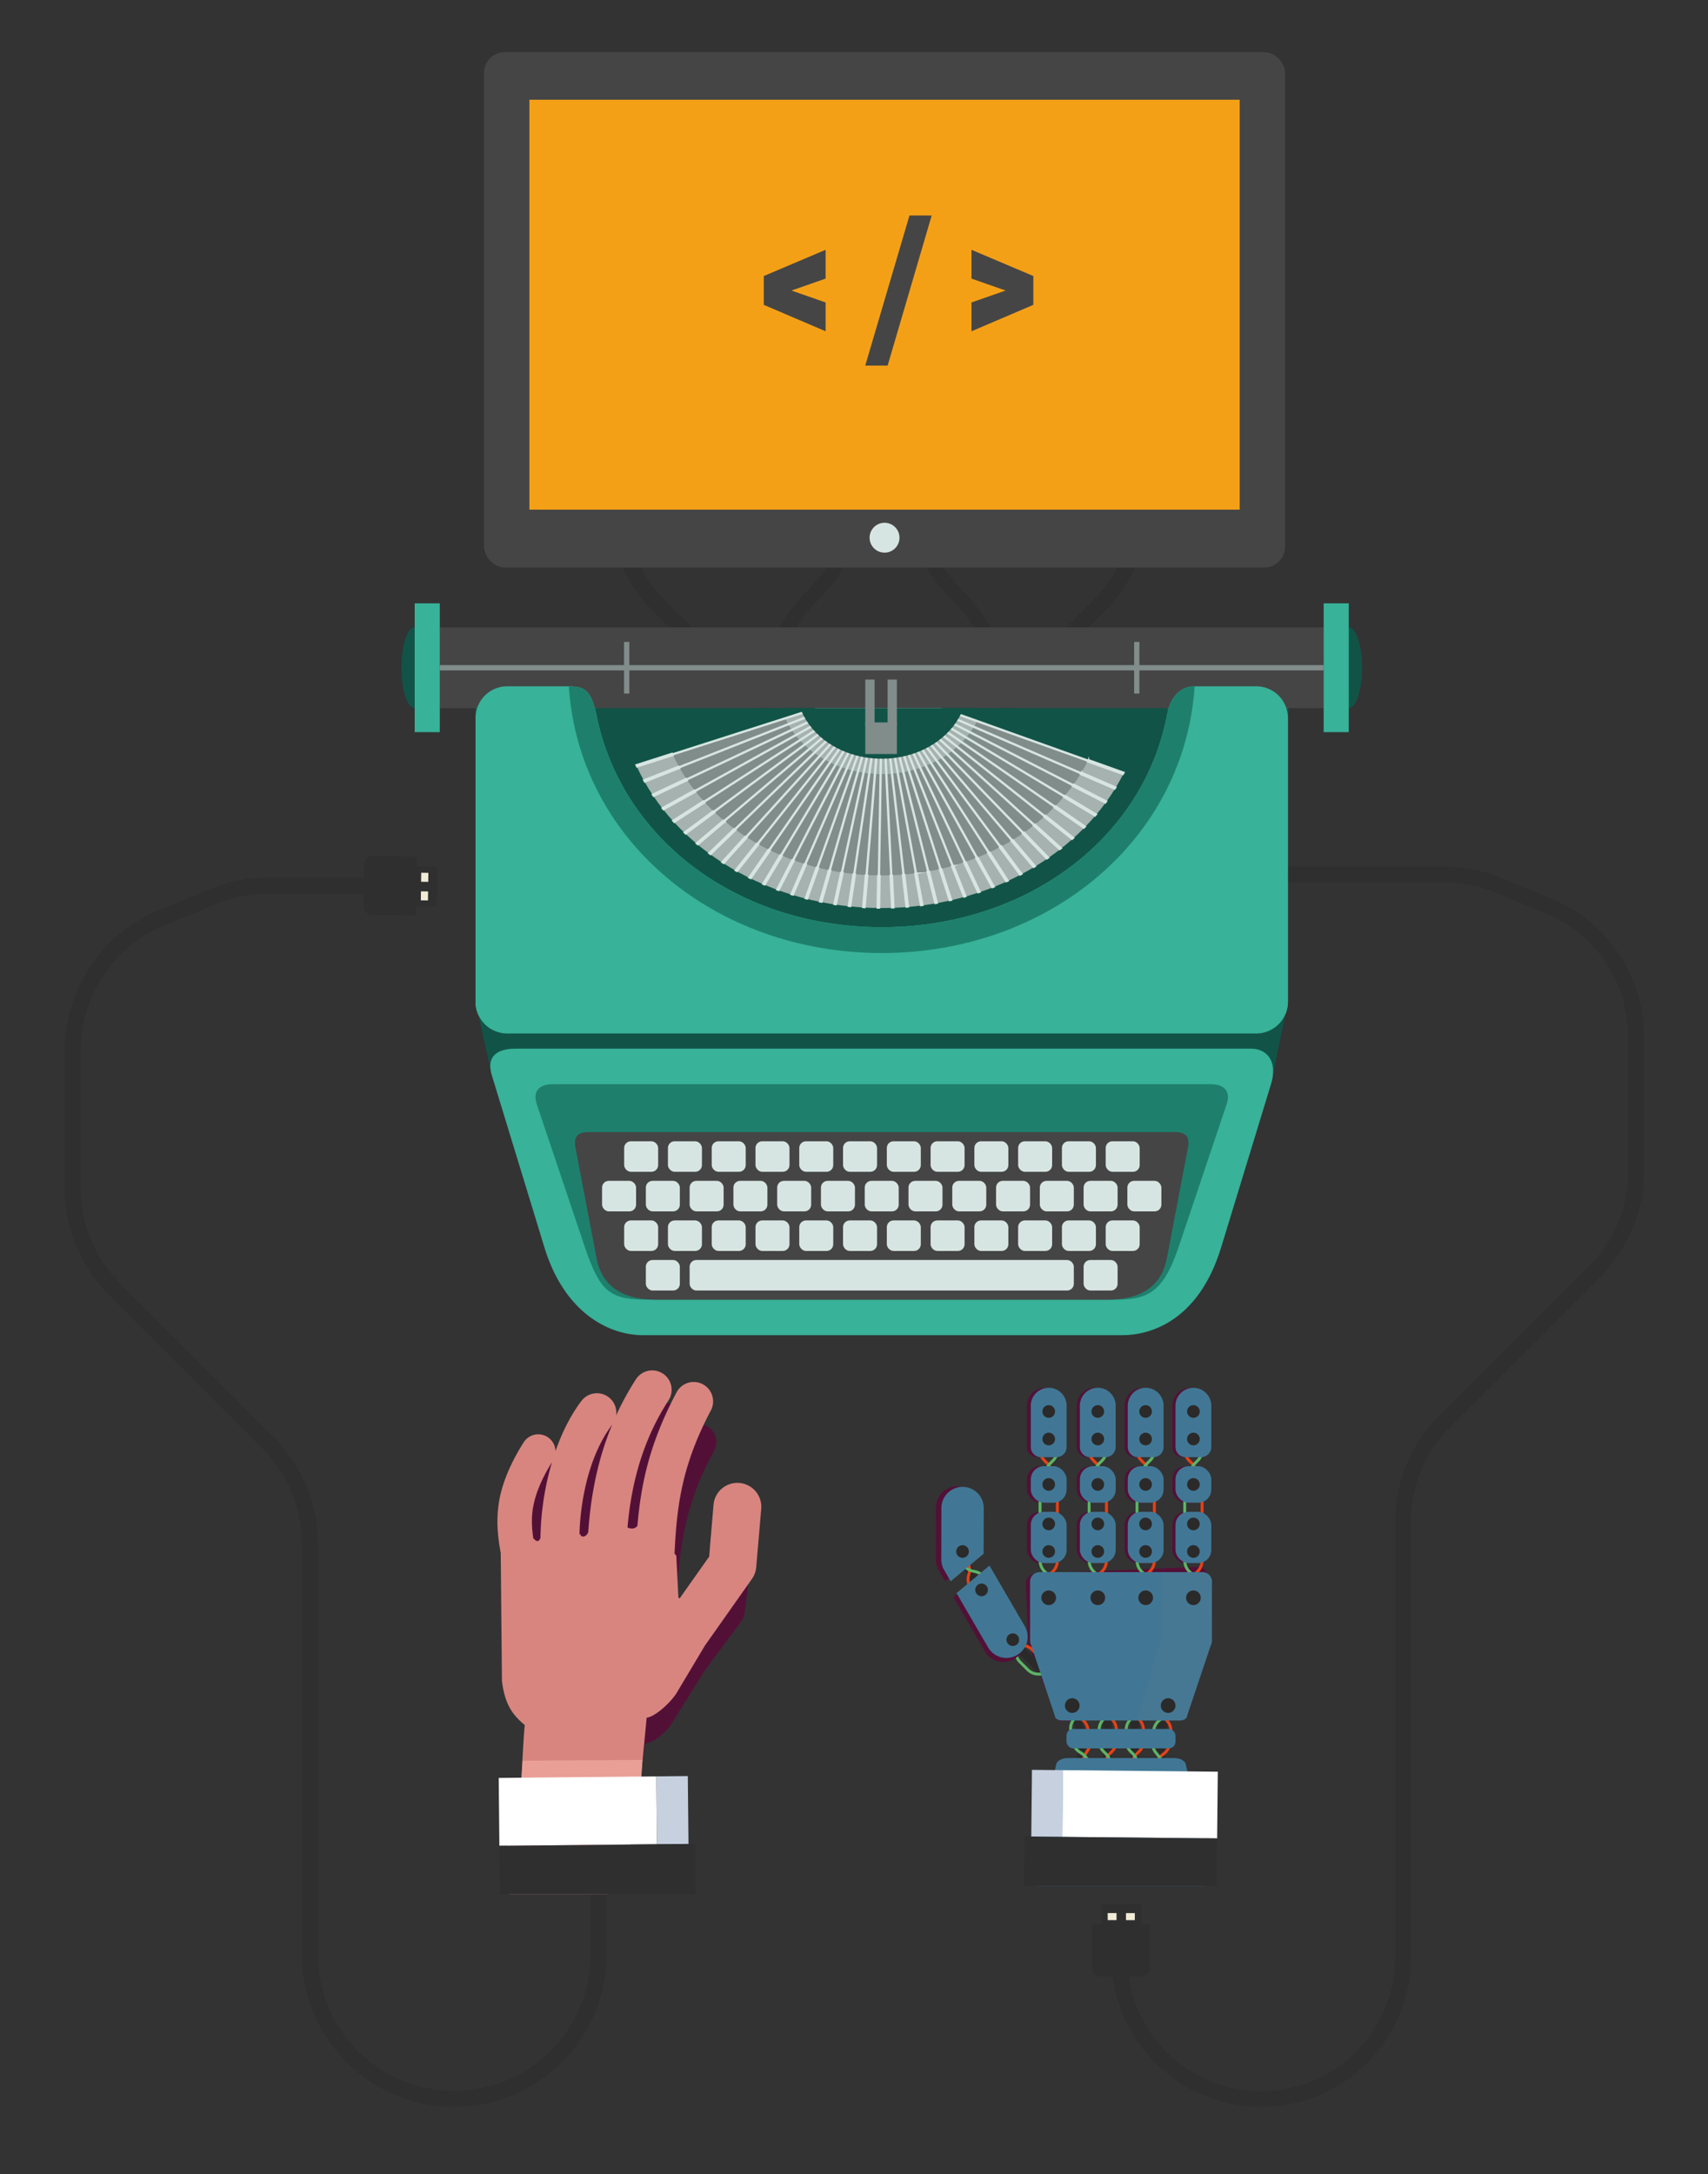 <svg id="Layer_1" data-name="Layer 1" xmlns="http://www.w3.org/2000/svg" viewBox="0 0 1551.44 1974.76"><rect x="0" y="0" width="1551.44" height="1974.76" fill="#333333" stroke="none"/><defs><style>.cls-1{fill:#2f2f30;}.cls-2,.cls-9{fill:#38b299;}.cls-12,.cls-2,.cls-4,.cls-5,.cls-6,.cls-7{fill-rule:evenodd;}.cls-3,.cls-7{fill:#454545;}.cls-4,.cls-8{fill:#115447;}.cls-5{fill:#a5b2af;}.cls-6{fill:#1e806c;}.cls-10,.cls-13{fill:none;stroke-miterlimit:22.93;}.cls-10{stroke:#808d8b;stroke-width:4.8px;}.cls-11{fill:#d7e5e2;}.cls-12,.cls-14{fill:#808d8b;}.cls-13{stroke:#d7e5e2;stroke-width:1.2px;}.cls-15{fill:#f4a017;}.cls-16{fill:#531037;}.cls-17{fill:#d88580;}.cls-18{fill:#e99f96;}.cls-19{fill:#c6d0df;}.cls-20{fill:#fff;}.cls-21{fill:#f1ecd7;}.cls-22{fill:#2b2a2a;}.cls-23{fill:#e54218;}.cls-24{fill:#5db466;}.cls-25{fill:#417795;}.cls-26{fill:#5a7c8d;opacity:0.22;}</style></defs><title>ill2</title><path class="cls-1" d="M777.94,492.9c.62-1.49,1.2-3,1.77-4.49h-14a147.42,147.42,0,0,1-31.87,47.39,160.59,160.59,0,0,0-47.06,112.78h13A146.65,146.65,0,0,1,743.11,545,160.13,160.13,0,0,0,777.94,492.9Z"/><path class="cls-1" d="M908.79,587.93A159.81,159.81,0,0,0,874,535.8a147.26,147.26,0,0,1-31.87-47.39h-14c.57,1.5,1.15,3,1.77,4.49A159.81,159.81,0,0,0,864.73,545,146.65,146.65,0,0,1,908,648.58h13A159.93,159.93,0,0,0,908.79,587.93Z"/><path class="cls-1" d="M563.68,510.7a137.72,137.72,0,0,0,30,44.91L668.06,630H688.7L604,545.29a122.87,122.87,0,0,1-35.09-70.46H554.2A137.57,137.57,0,0,0,563.68,510.7Z"/><path class="cls-1" d="M1033.17,510.7a137.88,137.88,0,0,1-30,44.91L928.79,630H908.15l84.69-84.69a122.87,122.87,0,0,0,35.09-70.46h14.72A137.57,137.57,0,0,1,1033.17,510.7Z"/><path class="cls-1" d="M1470.44,866.39a135.61,135.61,0,0,0-61.09-50.1L1364,797.52a135.42,135.42,0,0,0-52-10.33h-228.3v14.35H1312a121.09,121.09,0,0,1,46.51,9.24l45.36,18.77A121.3,121.3,0,0,1,1479,942v121.84a120.89,120.89,0,0,1-35.64,86l-136.27,136.27a136,136,0,0,0-39.84,96.19V1576h14.35v-193.7a120.86,120.86,0,0,1,35.64-86L1453.54,1160a136,136,0,0,0,39.84-96.19V942A135.57,135.57,0,0,0,1470.44,866.39Z"/><path class="cls-2" d="M460.67,615.37h54.77c14.46,0,21.4,2,26.36,26.33C565,755.52,671.55,842.19,800.9,842.19c129.72,0,237.63-87,259.3-201.48,3.71-19.64,15.85-25.34,24.06-25.34h56.88a28.8,28.8,0,0,1,28.72,28.73V910a28.8,28.8,0,0,1-28.72,28.72H460.67A28.8,28.8,0,0,1,431.94,910V644.1A28.8,28.8,0,0,1,460.67,615.37Z"/><rect class="cls-3" x="399.48" y="569.84" width="802.85" height="73.36"/><polygon class="cls-4" points="1169.86 643.2 1169.86 909.96 1156.34 975.61 800.9 1082.63 446.76 976.72 431.94 909.96 431.94 643.2 1169.86 643.2"/><path class="cls-5" d="M741,643.2H854.68l165.93,59.33C984.29,774.4,899.64,824.79,801,824.79c-101.89,0-188.83-53.76-223-129.42Z"/><path class="cls-2" d="M1154.62,984.37,1109.22,1133c-20.75,67.94-65.58,79.78-89.75,79.78H584.25c-31.72,0-71.73-20.78-89.75-79.78L446.76,976.73c-4.6-15.08,2-24.24,21.77-24.24H1136C1152.62,952.49,1160.22,966,1154.62,984.37Z"/><path class="cls-6" d="M591.15,1180.55c-36.33,0-45.51-5-60.11-48.41L487.59,1003c-3.73-11.09,1.34-18.23,14.63-18.23h597.36c13.29,0,18.36,7.14,14.63,18.23l-43.45,129.19c-14.6,43.41-28.93,48.41-60.11,48.41Z"/><path class="cls-7" d="M597.7,1180.55c-17.71,0-49.15-2.63-55.82-37.64l-19.16-100.44c-1.7-8.94,1.07-14.17,11.62-14.17h533.13c10.54,0,13.31,5.23,11.61,14.17l-19.16,100.44c-6.67,35-38.34,37.64-55.82,37.64Z"/><path class="cls-2" d="M460.67,623.38h54.77c14.46,0,21.41,2,26.36,26.34C565,763.53,671.55,842.19,800.9,842.19c129.72,0,237.63-79,259.3-193.47,3.71-19.64,15.85-25.34,24.06-25.34h56.88a28.81,28.81,0,0,1,28.72,28.73V910a28.8,28.8,0,0,1-28.72,28.72H460.67A28.8,28.8,0,0,1,431.94,910V652.11A28.81,28.81,0,0,1,460.67,623.38Z"/><path class="cls-6" d="M516.69,623.39c13.62.13,20.3,2.7,25.11,26.33C565,763.53,671.55,842.19,800.9,842.19c129.72,0,237.63-79,259.3-193.47,3.71-19.64,15.85-25.34,24.06-25.34h.86C1076,763,952.27,865.66,800.9,865.66S525.78,763.05,516.69,623.39Z"/><ellipse class="cls-8" cx="376.67" cy="606.52" rx="12.06" ry="36.68"/><rect class="cls-9" x="376.67" y="548.02" width="22.81" height="117"/><ellipse class="cls-8" cx="1225.13" cy="606.52" rx="12.06" ry="36.68"/><rect class="cls-9" x="1202.33" y="548.02" width="22.8" height="117"/><line class="cls-10" x1="399.48" y1="606.52" x2="1202.33" y2="606.52"/><line class="cls-10" x1="569.24" y1="583.06" x2="569.24" y2="629.98"/><line class="cls-10" x1="1032.56" y1="583.06" x2="1032.56" y2="629.98"/><rect class="cls-11" x="566.95" y="1036.63" width="30.88" height="27.73" rx="6.09" ry="6.09"/><rect class="cls-11" x="546.89" y="1072.58" width="30.88" height="27.73" rx="6.09" ry="6.09"/><rect class="cls-11" x="566.95" y="1108.53" width="30.88" height="27.73" rx="6.09" ry="6.09"/><rect class="cls-11" x="606.71" y="1036.63" width="30.88" height="27.73" rx="6.09" ry="6.09"/><rect class="cls-11" x="586.65" y="1072.58" width="30.88" height="27.73" rx="6.09" ry="6.09"/><rect class="cls-11" x="606.71" y="1108.53" width="30.88" height="27.73" rx="6.09" ry="6.09"/><rect class="cls-11" x="586.65" y="1144.47" width="30.88" height="27.73" rx="6.09" ry="6.09"/><rect class="cls-11" x="646.48" y="1036.63" width="30.88" height="27.73" rx="6.09" ry="6.09"/><rect class="cls-11" x="626.41" y="1072.58" width="30.88" height="27.73" rx="6.09" ry="6.09"/><rect class="cls-11" x="646.48" y="1108.53" width="30.88" height="27.73" rx="6.09" ry="6.09"/><rect class="cls-11" x="686.24" y="1036.63" width="30.88" height="27.73" rx="6.09" ry="6.09"/><rect class="cls-11" x="666.18" y="1072.58" width="30.88" height="27.73" rx="6.09" ry="6.09"/><rect class="cls-11" x="686.24" y="1108.53" width="30.88" height="27.73" rx="6.09" ry="6.09"/><rect class="cls-11" x="726" y="1036.63" width="30.88" height="27.73" rx="6.09" ry="6.09"/><rect class="cls-11" x="705.94" y="1072.58" width="30.88" height="27.73" rx="6.09" ry="6.09"/><rect class="cls-11" x="726" y="1108.53" width="30.88" height="27.73" rx="6.09" ry="6.09"/><rect class="cls-11" x="765.76" y="1036.63" width="30.88" height="27.73" rx="6.09" ry="6.09"/><rect class="cls-11" x="745.7" y="1072.58" width="30.88" height="27.73" rx="6.09" ry="6.09"/><rect class="cls-11" x="765.76" y="1108.53" width="30.88" height="27.73" rx="6.09" ry="6.09"/><rect class="cls-11" x="805.53" y="1036.63" width="30.88" height="27.73" rx="6.09" ry="6.09"/><rect class="cls-11" x="785.46" y="1072.58" width="30.88" height="27.73" rx="6.09" ry="6.09"/><rect class="cls-11" x="805.53" y="1108.53" width="30.88" height="27.73" rx="6.09" ry="6.09"/><rect class="cls-11" x="845.29" y="1036.63" width="30.88" height="27.73" rx="6.09" ry="6.09"/><rect class="cls-11" x="825.22" y="1072.58" width="30.88" height="27.73" rx="6.09" ry="6.09"/><rect class="cls-11" x="845.29" y="1108.53" width="30.88" height="27.73" rx="6.09" ry="6.09"/><rect class="cls-11" x="885.05" y="1036.63" width="30.88" height="27.73" rx="6.09" ry="6.09"/><rect class="cls-11" x="864.99" y="1072.58" width="30.88" height="27.73" rx="6.09" ry="6.09"/><rect class="cls-11" x="885.05" y="1108.53" width="30.88" height="27.73" rx="6.09" ry="6.09"/><rect class="cls-11" x="924.81" y="1036.63" width="30.88" height="27.73" rx="6.09" ry="6.09"/><rect class="cls-11" x="904.75" y="1072.58" width="30.88" height="27.73" rx="6.09" ry="6.09"/><rect class="cls-11" x="924.81" y="1108.53" width="30.88" height="27.73" rx="6.09" ry="6.09"/><rect class="cls-11" x="964.58" y="1036.63" width="30.88" height="27.73" rx="6.09" ry="6.09"/><rect class="cls-11" x="944.51" y="1072.58" width="30.88" height="27.73" rx="6.09" ry="6.09"/><rect class="cls-11" x="964.58" y="1108.53" width="30.88" height="27.73" rx="6.09" ry="6.09"/><rect class="cls-11" x="626.41" y="1144.47" width="348.98" height="27.73" rx="6.09" ry="6.09"/><rect class="cls-11" x="1004.34" y="1036.63" width="30.88" height="27.73" rx="6.09" ry="6.09"/><rect class="cls-11" x="984.28" y="1072.58" width="30.88" height="27.73" rx="6.09" ry="6.09"/><rect class="cls-11" x="1004.34" y="1108.53" width="30.88" height="27.73" rx="6.09" ry="6.09"/><rect class="cls-11" x="984.28" y="1144.47" width="30.88" height="27.73" rx="6.09" ry="6.09"/><rect class="cls-11" x="1024.04" y="1072.58" width="30.88" height="27.73" rx="6.09" ry="6.09"/><path class="cls-12" d="M988.24,691C957.27,752.23,885.1,795.2,801,795.2c-86.87,0-161-45.84-190.15-110.35L741,643.2H854.68Z"/><path class="cls-4" d="M887.72,655C873.38,683.39,840,703.29,801,703.29c-40.23,0-74.57-21.23-88.07-51.1v-9H887.56Z"/><path class="cls-5" d="M887.72,655C873.38,683.39,840,703.29,801,703.29c-40.23,0-74.57-21.23-88.07-51.1l15.62-5c11.11,24.57,39.35,42,72.45,42,32,0,59.54-16.37,71.33-39.72Z"/><path class="cls-1" d="M536.42,1687.2v88.13a123.82,123.82,0,1,1-247.64,0V1402.78a138.44,138.44,0,0,0-40.54-97.87L109.59,1166.25a123,123,0,0,1-36.27-87.55v-124a123.45,123.45,0,0,1,76.49-114.41L196,821.22a123.38,123.38,0,0,1,47.33-9.4h86.94l-.15,11.31a7.92,7.92,0,0,0,7.81,8l40.14.54.11-8.22,18.51.25.49-36.43L378.64,787l.12-9-40.15-.54a7.9,7.9,0,0,0-8,7.81l-.16,11.9H243.3a137.63,137.63,0,0,0-52.91,10.52l-46.16,19.09a138.44,138.44,0,0,0-85.51,127.9v124a138.48,138.48,0,0,0,40.54,97.88l138.66,138.65a123,123,0,0,1,36.26,87.55v372.55c0,76.33,62.09,138.42,138.42,138.42S551,1851.66,551,1775.33V1687.2Z"/><path class="cls-11" d="M731.5,652.88,585.61,710.36c-.35-.62-.7-1.24-1-1.86L730.46,651C730.8,651.65,731.14,652.27,731.5,652.88Z"/><path class="cls-11" d="M734.19,657.06,593.67,723.35l-1.18-1.77L733,655.29C733.39,655.89,733.78,656.48,734.19,657.06Z"/><path class="cls-11" d="M737.17,661,602.66,735.57c-.45-.56-.88-1.12-1.31-1.68l134.5-74.57C736.28,659.88,736.72,660.44,737.17,661Z"/><path class="cls-11" d="M740.4,664.65,612.44,747,611,745.41l128-82.33C739.43,663.61,739.91,664.13,740.4,664.65Z"/><path class="cls-11" d="M743.85,668.05,622.91,757.57l-1.55-1.47L742.3,666.58C742.81,667.07,743.32,667.56,743.85,668.05Z"/><path class="cls-11" d="M747.47,671.16,633.94,767.32,632.3,766,745.83,669.8C746.37,670.26,746.92,670.72,747.47,671.16Z"/><path class="cls-11" d="M751.25,674,645.45,776.22c-.57-.42-1.15-.83-1.72-1.26L749.52,672.75C750.09,673.18,750.67,673.59,751.25,674Z"/><path class="cls-11" d="M755.14,676.58,657.35,784.31l-1.79-1.16,97.78-107.72C753.94,675.82,754.54,676.21,755.14,676.58Z"/><path class="cls-11" d="M759.13,678.9,669.56,791.58l-1.86-1,89.57-112.68Z"/><path class="cls-11" d="M763.2,681,682,798.06l-1.91-.93L761.29,680C761.92,680.34,762.56,680.65,763.2,681Z"/><path class="cls-11" d="M767.33,682.76l-72.66,121-1.95-.84,72.65-121Z"/><path class="cls-11" d="M771.5,684.33l-64,124.44-2-.73,64-124.43C770.16,683.86,770.83,684.1,771.5,684.33Z"/><path class="cls-11" d="M775.7,685.67,720.39,813l-2-.62,55.31-127.35C774.35,685.27,775,685.48,775.7,685.67Z"/><path class="cls-11" d="M779.93,686.79,733.39,816.61l-2-.52,46.54-129.82Z"/><path class="cls-11" d="M784.17,687.69,746.45,819.51l-2.07-.41L782.1,687.27Z"/><path class="cls-11" d="M788.43,688.37l-28.89,133.4-2.08-.32,28.88-133.39C787,688.17,787.73,688.28,788.43,688.37Z"/><path class="cls-11" d="M792.69,688.85l-20,134.54-2.09-.22,20-134.53Q791.63,688.76,792.69,688.85Z"/><path class="cls-11" d="M797,689.14,785.8,824.39l-2.11-.12L794.84,689Z"/><path class="cls-11" d="M801.2,689.23l-2.27,135.55-2.1,0,2.27-135.55,1.9,0Z"/><path class="cls-11" d="M805.46,689.12l6.61,135.45-2.11.08-6.6-135.45C804.06,689.18,804.76,689.16,805.46,689.12Z"/><path class="cls-11" d="M809.72,688.82l15.47,134.95-2.1.17L807.62,689Z"/><path class="cls-11" d="M814,688.32l24.35,134-2.09.26-24.34-134C812.57,688.51,813.27,688.42,814,688.32Z"/><path class="cls-11" d="M818.2,687.61,851.4,820.3l-2.08.36L816.13,688C816.82,687.87,817.51,687.74,818.2,687.61Z"/><path class="cls-11" d="M822.42,686.7l42,130.9-2.06.47-42-130.9C821.06,687,821.74,686.87,822.42,686.7Z"/><path class="cls-11" d="M826.63,685.57l50.82,128.68-2,.58L824.59,686.15Z"/><path class="cls-11" d="M830.81,684.23l59.56,126-2,.68-59.56-126Z"/><path class="cls-11" d="M835,682.65l68.23,122.83-2,.78L833,683.43C833.64,683.18,834.29,682.92,835,682.65Z"/><path class="cls-11" d="M839,680.84,915.87,800l-1.94.88L837.11,681.73Z"/><path class="cls-11" d="M843.07,678.78l85.29,115c-.63.33-1.25.67-1.88,1l-85.29-115C841.82,679.45,842.45,679.12,843.07,678.78Z"/><path class="cls-11" d="M847,676.48l93.6,110.33-1.83,1.1L845.2,677.58C845.82,677.22,846.42,676.85,847,676.48Z"/><path class="cls-11" d="M850.88,673.91,952.61,779l-1.76,1.21L849.12,675.12C849.72,674.72,850.31,674.32,850.88,673.91Z"/><path class="cls-11" d="M854.62,671.08l109.61,99.34-1.69,1.31L852.94,672.4Q853.8,671.76,854.62,671.08Z"/><path class="cls-11" d="M858.21,668,975.4,761l-1.59,1.43-117.19-93C857.16,668.94,857.69,668.47,858.21,668Z"/><path class="cls-11" d="M861.63,664.62,986,750.71l-1.49,1.53L860.14,666.15C860.64,665.65,861.14,665.14,861.63,664.62Z"/><path class="cls-11" d="M864.83,661l131.22,78.62-1.38,1.63L863.45,662.61Q864.16,661.82,864.83,661Z"/><path class="cls-11" d="M867.78,657.09,1005.3,727.7l-1.25,1.72L866.54,658.81C867,658.24,867.38,657.67,867.78,657.09Z"/><path class="cls-11" d="M870.46,652.94,1013.68,715c-.36.61-.73,1.21-1.11,1.81L869.35,654.75C869.73,654.16,870.1,653.55,870.46,652.94Z"/><path class="cls-11" d="M872.83,648.58l148.27,53c-.32.63-.65,1.26-1,1.88l-148.28-53C872.18,649.84,872.51,649.21,872.83,648.58Z"/><path class="cls-11" d="M729.15,648.46l-150.59,48.2-.91-1.92,150.58-48.2C728.53,647.19,728.83,647.83,729.15,648.46Z"/><path class="cls-11" d="M1000.71,727.7v-2.36l4.59,2.36-1.25,1.72-3.34-1.72Zm0-16v-2.29l13,5.62c-.36.61-.73,1.21-1.11,1.81l-11.86-5.14Zm0-15.13V694.3l20.39,7.29c-.32.63-.65,1.26-1,1.88Zm0-2.24v2.24l-13-4.64.49-.95.42-1,12.05,4.31Zm0,15.08v2.29L985,704.88v-2.29l15.67,6.79Zm0,16v2.36L985,719.65v-2.36l15.67,8.05ZM985,751.75V750l1,.69-1,1Zm0-16.28V733l11,6.6-1.38,1.63Zm0-32.88v2.29l-3.74-1.62c.38-.6.75-1.2,1.11-1.81l2.63,1.14Zm0,14.7v2.36L974,714l1.25-1.72,9.76,5ZM985,733v2.46l-14.33-8.59v-2.45L985,733Zm0,17v1.73l-.49.49-13.84-9.58V740.1L985,750ZM970.71,760v-2.69L975.4,761l-1.59,1.43Zm0-35.52v2.45L966,724.07l1.38-1.62,3.31,2Zm0,15.67v2.56l-9.9-6.85v-2.56l9.9,6.85Zm0,17.16V760l-9.9-7.86V749.4l9.9,7.86Zm-9.9,12.9v-2.84l3.42,3.1-1.69,1.31Zm0-36.91v2.56l-3.42-2.37c.5-.5,1-1,1.49-1.52l1.93,1.33Zm0,16.15v2.69l-10.39-8.25v-2.69l10.39,8.25Zm0,17.92v2.84l-10.39-9.42V757.9l10.39,9.42Zm-10.39,12.46v-3l2.19,2.26-1.76,1.21Zm0-38.63v2.69l-2.19-1.73,1.59-1.43.6.47Zm0,16.75v2.84L939.62,751v-1.7l.68-.52,10.12,9.16Zm0,18.86v3l-10.8-11.15v-3l10.8,11.16Zm-10.8,10.66v-1.8l1,1.19Zm0-38.16V751l-1-.92,1-.78Zm0,16.34v3l-5-5.15v-3l5,5.15Zm0,20v1.8l-.82.49L934.64,783v-3.26Zm-5-25.17v3l-6-6.2,1.76-1.21,4.24,4.38Zm0,19.29V783l-11.28-13.29v-3.25l11.28,13.28Zm-11.28,10.85v-3.53l5,6.74c-.63.33-1.25.67-1.88,1Zm0-24.13v3.25l-5-5.89,1.83-1.1,3.16,3.74Zm0,20.6v3.53l-11.5-15.51v-3.53l11.5,15.51Zm-11.5,10.64v-3.89l4,6.21-1.94.88Zm0-26.15v3.53l-4-5.39,1.88-1,2.12,2.86Zm0,22.26v3.89l-11.69-18.14v-3.89l11.69,18.14Zm-11.69,10.58v-4.33l3,5.42-2,.78Zm0-28.72v3.89l-3-4.68,1.93-.88,1.08,1.67Zm0,24.39-11.83-21.3v4.33l11.83,21.3v-4.33Zm-11.83,10.8v-4.93l2,4.29-2,.68Zm0-32.1v4.33l-2-3.64,2-.78.05.09Zm0,27.17-11-23.22-1,.33v2.56l11.94,25.26v-4.93Zm-11.94,8.62V811.6l1.05,2.65Zm0-31.51v2.56l-1-2.21,1-.35Zm0,28.56v2.95l-1,.28-11-27.93v-.19l2-.55,10,25.44Zm-12,6v-.23l.07.21Zm0-30.91v.19l-.07-.17.07,0Zm0,30.68v.23c-.66.15-1.32.31-2,.45l-9.17-28.57,2-.47,9.11,28.36ZM731.9,816.23v-1.71l9.6-26.77,2,.52-10.16,28.34-1.49-.38Zm0-29.71v-1.46l.57.17-.57,1.29Zm22.79,4.21-8.24,28.78-2.07-.41,8.23-28.78,2.08.41Zm11.16,1.91-6.31,29.13-2.08-.32,6.3-29.12,2.09.31ZM777,794l-4.37,29.37-2.09-.22,4.37-29.37L777,794Zm11.2.84-2.43,29.53-2.11-.12,2.43-29.53,2.11.12Zm11.19.33-.49,29.59-2.1,0,.49-29.59,2.1,0Zm11.2-.19,1.45,29.57-2.11.08-1.44-29.57,2.1-.08Zm11.2-.7,3.37,29.47-2.1.17-3.37-29.46,2.1-.18ZM833,793.08l5.32,29.27-2.09.26-5.31-29.26c.69-.08,1.39-.17,2.08-.27Zm11.16-1.75,7.25,29-2.08.36-7.25-29ZM731.9,785.06v1.46L720.39,813l-.48-.14v-4l10.53-24.25,1.46.45Zm0,29.46v1.71l-.56-.14.56-1.57Zm-12-29.92V781l1.54.56Zm0-3.56v3.56L708,807.74v-4.61l11.45-22.25.45.16Zm0,27.82v4l-1.54-.48,1.54-3.55ZM708,781.57l2.52-4.2-1.95-.84-.57,1Zm0-4.08v4.08l-11.78,19.62v-4.08L708,777.49Zm0,25.64v4.61l-.53,1-2-.73,2.53-4.91Zm-11.78-25.57,3.51-5.06-1.91-.94-1.6,2.31Zm0-3.69v3.69l-11.62,16.76v-3.69l11.62-16.76Zm0,23.24v4.08l-1.56,2.6-1.95-.84,3.51-5.84Zm-11.62-24.47v-3.38l2.65-3.32,1.86,1Zm0-3.38v3.38l-15.05,18.94-1.44-.8V790l16.49-20.74Zm0,21.37-4.5,6.5,1.91.93,2.59-3.74v-3.69Zm-16.49-18.19,10.58-11.65-1.79-1.16-8.79,9.68v3.13Zm0-18.12v-.72l.43.31Zm0-.72v.72l-11,10.61V762l9.68-9.35,1.3,1Zm0,15.71v3.13l-10.77,11.87-.21-.13V781.4l11-12.09Zm0,20.69v.78l-.42-.24.42-.54Zm-11-42.33V745l1.59,1.33Zm0-2.67v2.67l-10.62,9v-2.75L657.09,745l0,0Zm0,17v2.93l-10.62,10.26v-2.92L657.14,762Zm0,19.4v2.78l-1.58-1,1.58-1.75Zm-10.62-41.31v-2.61l1.24-.92,1.55,1.46Zm0-2.61v2.61l-10.18,7.54V745l10.18-7.53Zm0,16.43v2.75l-10.18,8.62v-2.75l10.18-8.62Zm0,18.36v2.92l-1.07,1c-.57-.42-1.15-.83-1.72-1.26l2.79-2.69Zm-10.18-40.66v-2.5l2.6-1.68c.48.53.95,1.06,1.44,1.58Zm0-2.5v2.5l-14.83,9.54v-2.5l14.83-9.54Zm0,15.9v2.62l-13.43,9.94-1.4-1.32V756l14.83-11Zm0,17.52v2.75l-2.4,2L632.3,766l4-3.42Zm-14.83-37.42v-2.4l9.2-5.1,1.31,1.68-10.51,5.82Zm0-14.9v-2.32l1.66-.78c.39.59.78,1.18,1.18,1.76Zm-4-12.4L605,702.73v-2.27L616.42,696c.34.62.69,1.24,1,1.86Zm4,10.08v2.32L605,718v-2.32l16.54-7.8Zm0,14.82v2.4L605,734.29v-2.41l16.54-9.17Zm0,15.94v2.5L612.44,747,611,745.41l10.5-6.76Zm0,17.33v.27l-.15-.15.15-.12ZM605,688.2V686l5.61-1.79.27.65c.19.43.4.86.6,1.28Zm0,14.53-19.36,7.63c-.35-.62-.7-1.24-1-1.86l20.4-8v2.27ZM605,686v2.21l-26.41,8.46-.91-1.92L605,686Zm0,29.7V718l-11.3,5.34-1.18-1.77L605,715.69Zm0,16.19v2.41l-2.31,1.28c-.45-.56-.88-1.12-1.31-1.68Z"/><path class="cls-13" d="M617.46,697.81l-31.85,12.55c-.35-.62-.7-1.24-1-1.86L616.42,696c.34.62.69,1.24,1,1.86Zm6.89,11.06-30.68,14.48-1.18-1.77,30.68-14.47c.39.59.78,1.18,1.18,1.76ZM632,719.29l-29.36,16.28c-.45-.56-.88-1.12-1.31-1.68l29.36-16.28,1.31,1.68Zm8.36,9.72-27.94,18L611,745.41l27.93-18c.48.53.95,1.06,1.44,1.58Zm8.93,9-26.4,19.55-1.55-1.47,26.4-19.54,1.55,1.46Zm9.42,8.31-24.79,21L632.3,766l24.79-21,1.64,1.37Zm9.82,7.58-23.1,22.31c-.57-.42-1.15-.83-1.72-1.26l23.09-22.31,1.73,1.26Zm10.15,6.88-21.35,23.52-1.79-1.16,21.35-23.52,1.79,1.16ZM689.12,767l-19.56,24.6-1.86-1,19.56-24.6,1.86,1Zm10.62,5.52L682,798.06l-1.91-.93,17.72-25.57,1.91.94Zm10.79,4.87-15.86,26.42-1.95-.84,15.86-26.42,1.95.84Zm10.92,4.23-14,27.17-2-.73,14-27.16,2,.72Zm11,3.63L720.39,813l-2-.62,12.07-27.8,2,.62Zm11.08,3-10.16,28.34-2-.52,10.16-28.34,2,.52Zm11.14,2.46-8.24,28.78-2.07-.41,8.23-28.78,2.08.41Zm11.16,1.91-6.31,29.13-2.08-.32,6.3-29.12,2.09.31ZM777,794l-4.37,29.37-2.09-.22,4.37-29.37L777,794Zm11.2.84-2.43,29.53-2.11-.12,2.43-29.53,2.11.12Zm11.19.33-.49,29.59-2.1,0,.49-29.59,2.1,0Zm11.2-.19,1.45,29.57-2.11.08-1.44-29.57,2.1-.08Zm11.2-.7,3.37,29.47-2.1.17-3.37-29.46,2.1-.18ZM833,793.08l5.32,29.27-2.09.26-5.31-29.26c.69-.08,1.39-.17,2.08-.27Zm11.16-1.75,7.25,29-2.08.36-7.25-29,2.08-.37Zm11.12-2.3,9.18,28.57-2.06.47-9.17-28.57,2-.47Zm11.09-2.87,11.09,28.09-2,.58-11.1-28.1c.69-.18,1.37-.38,2.05-.57Zm11-3.45,13,27.51-2,.68-13-27.51,2-.68Zm10.92-4,14.89,26.81-2,.78-14.89-26.81,2-.78Zm10.8-4.67,16.78,26-1.94.88-16.77-26,1.93-.88Zm10.65-5.31,18.62,25.11c-.63.33-1.25.67-1.88,1l-18.62-25.1,1.88-1Zm10.46-6,20.43,24.09-1.83,1.1-20.43-24.09,1.83-1.1Zm10.2-6.65L952.61,779l-1.76,1.21-22.21-23,1.76-1.21Zm9.9-7.33,23.93,21.68-1.69,1.31L938.62,750l1.68-1.3Zm9.52-8.06L975.4,761l-1.59,1.43-25.58-20.3,1.59-1.43Zm9.06-8.76L986,750.71l-1.49,1.53-27.16-18.8c.5-.5,1-1,1.49-1.52Zm8.52-9.47,28.65,17.16-1.38,1.63L966,724.07l1.38-1.62Zm7.88-10.17,30,15.42-1.25,1.72L974,714l1.25-1.72Zm7.13-10.83L1013.68,715c-.36.61-.73,1.21-1.11,1.81L981.3,703.26c.38-.6.75-1.2,1.11-1.81ZM988.66,690l32.44,11.6c-.32.63-.65,1.26-1,1.88L987.75,691.9l.49-.95.42-1Zm-377.21-3.86-32.89,10.53-.91-1.92,32.93-10.54.27.65C611,685.28,611.25,685.71,611.45,686.13Z"/><rect class="cls-14" x="785.98" y="617.24" width="8.44" height="42.2"/><rect class="cls-14" x="806.23" y="617.24" width="8.44" height="42.2"/><rect class="cls-14" x="785.98" y="656.2" width="28.69" height="28.67"/><rect id="_Rectangle_" data-name="&lt;Rectangle&gt;" class="cls-3" x="439.68" y="47.35" width="727.58" height="468.15" rx="18.88" ry="18.88"/><rect id="_Rectangle_2" data-name="&lt;Rectangle&gt;" class="cls-15" x="480.87" y="90.59" width="645.19" height="372.34"/><circle class="cls-11" cx="803.46" cy="488.41" r="13.58"/><path class="cls-1" d="M1267.29,1575.74v202a121.69,121.69,0,0,1-242.11,17.52h11.47a7.92,7.92,0,0,0,7.92-7.91V1748h-8.08v-18.19h-35.81V1748h-8.84v39.32a7.92,7.92,0,0,0,7.92,7.91h10.93c8.63,66.77,65.84,118.51,134.91,118.51,75,0,136-61,136-136v-202Z"/><path class="cls-16" d="M581.59,1616.26l4.31-32.71c5.68.37,16.84-7.61,23.34-16.65l30.36-48.73,33.09-44.62a20.77,20.77,0,0,0,3.87-9.7l6.27-51.14c1.35-11-6.18-20.94-16.83-22.24s-20.35,6.52-21.72,17.5l-5.61,45.74-22,29.62-1.64-1.59.23-37.66-.48-.8c3.83-45.93,9.59-81.39,33.81-125.54a16.44,16.44,0,0,0-5.93-22.09,15.59,15.59,0,0,0-21.49,6.27c-21.71,39.6-30.25,73.3-34.89,110.16-1.69,1.28-3.66,1-5.67-.21,5.64-43.7,18.51-80.15,39.09-110.63,5-7.39.46-19.37-6.68-24.44s-14.19-1.36-19.18,6c-4.12,6.14-7.94,12.45-11.54,19a16.31,16.31,0,0,0-4.72-11.47,15.45,15.45,0,0,0-22.3.39c-9.86,10.44-17.76,23.77-24,38.39a14.49,14.49,0,0,0-6-12.56,13.83,13.83,0,0,0-19.5,3.85c-8.9,13.4-19.6,31.18-23.21,49.86-3.36,17.27-2.28,33.79-.22,50.77l-4.28,106.76c1.29,21.12,6.34,31.48,15.37,42.69-1.55,11.76-2.53,23.28-3.67,34.81l-.68-.06-.09.64,75.48,8.44Zm-68.46-209.4c-1.4,3.1-3,1.87-4,.57-1-11.08-1.07-21.47.91-31.69,2.47-12.72,10.44-26.31,17.53-37.13C519.35,1361.09,514.81,1385.63,513.13,1406.86Zm35.94,3.32c-1.54,2.51-3.68,2.17-4.73,1.18,2.08-29.72,10.56-70.49,30.3-94.44C561.8,1344.45,553.34,1375.37,549.07,1410.18Z"/><path class="cls-17" d="M671.62,1347a21.71,21.71,0,0,0-23.49,19.79l-4,47.13-26.77,37.94-1.15-.71-1.91-38.08-1.59-1.81c2-45.2,7.3-81.44,32.81-129.79a17.62,17.62,0,1,0-31.16-16.44c-24,45.41-32.07,81.82-35.37,120.92-2.38,2.92-5.64,3-9,1.48,3.92-45.26,16.06-82.64,37.26-115.5a17.62,17.62,0,0,0-29.62-19.1,260.12,260.12,0,0,0-18,32.9,17.62,17.62,0,0,0-31.47-13.26c-10,13.18-17.76,28.94-23.58,45.59a15.67,15.67,0,0,0-28.88-8c-8.32,13.06-19,33.05-22.43,54.12-2.71,16.43-1.22,31.43,1.56,46.45l1.11,116.39c2.72,21,9.34,30.43,20.71,39.83-2.07,22-2,42.74-4.83,64.86-.86,6.8-8.84,15.46-9.82,22.31-3,22.14-1.13,44.27.05,66.47h89.32l32.58-68.8-1.64-38.44,5.07-53c6.76-.86,19.59-11.3,26.8-21.83l26.17-43.8L683,1434.18a21.65,21.65,0,0,0,3.89-10.67l4.55-53A21.73,21.73,0,0,0,671.62,1347ZM556,1294.13c-12.08,29.08-19.19,61.09-21.65,97.36-2.21,6.14-7.73,4.15-7,2.22-.12-.22-.53-.19-1-.07C527.15,1363.66,534.67,1322.47,556,1294.13Zm-71.8,75.18c2.51-15.21,10.53-30.52,17.13-41.1a257.68,257.68,0,0,0-10.43,68.69l0,0c-2.3,6.09-6.07.54-6.07.54s-.11.22-.3.57C483,1388.26,482.58,1378.87,484.15,1369.31Z"/><polygon class="cls-18" points="580.98 1639.65 472.49 1640.15 474.68 1599.23 583.55 1598.53 580.98 1639.65"/><polygon class="cls-19" points="624.9 1627.07 624.77 1613.23 613.8 1613.33 596.05 1613.5 596.66 1675.17 625.38 1674.88 624.9 1627.07"/><polygon class="cls-20" points="596.05 1613.5 517.76 1614.28 517.76 1614.28 596.05 1613.5"/><polygon class="cls-20" points="596.05 1613.5 517.76 1614.28 453 1614.92 453.61 1676.58 489.94 1676.23 583.59 1675.3 596.66 1675.17 596.05 1613.5"/><polygon class="cls-1" points="631.74 1674.81 625.38 1674.88 596.66 1675.17 583.59 1675.3 489.94 1676.23 453.61 1676.58 454.05 1720.52 490.32 1720.52 583.52 1720.52 597.11 1720.52 625.84 1720.52 631.93 1720.52 631.74 1674.81"/><rect class="cls-21" x="381.44" y="810.44" width="8.17" height="6.49" transform="translate(-433.24 1188.31) rotate(-89.23)"/><rect class="cls-21" x="381.69" y="793.55" width="8.17" height="6.49" transform="translate(-416.11 1171.9) rotate(-89.23)"/><path class="cls-16" d="M1096.86,1431.41a8.63,8.63,0,0,0-9-8.23l-147.84,6.3a8.62,8.62,0,0,0-8.23,9l2.29,53.69a8.57,8.57,0,0,0,1.1,3.84l24.36,63.46c.09,2.26,3.16,4,6.81,3.82l106.64-4.54c3.65-.16,6.56-2.13,6.46-4.39l18.82-65.13a8.52,8.52,0,0,0,.85-4.09Z"/><rect class="cls-16" x="932.74" y="1373.19" width="32.53" height="46.57" rx="12" ry="12"/><rect class="cls-16" x="932.74" y="1331.75" width="32.53" height="33.2" rx="12" ry="12"/><path class="cls-16" d="M965,1274a16.25,16.25,0,0,0-32,0,9.51,9.51,0,0,0-.26,2.15v38.2a9.23,9.23,0,0,0,9.21,9.2h14.11a9.23,9.23,0,0,0,9.2-9.2v-38.2A9,9,0,0,0,965,1274Z"/><polygon class="cls-22" points="865.33 1409.07 884.43 1440.26 889.31 1448.23 908.41 1479.42 914.91 1475.43 895.82 1444.25 890.93 1436.27 871.84 1405.09 865.33 1409.07"/><polygon class="cls-22" points="910.28 1487.69 936.52 1513.16 943.23 1519.67 969.47 1545.14 974.79 1539.66 948.55 1514.19 941.84 1507.68 915.6 1482.21 910.28 1487.69"/><polygon class="cls-22" points="1002.05 1505.95 1002.05 1542.52 1002.05 1551.87 1002.05 1554.58 1002.05 1588.44 1002.05 1591.15 1002.05 1600.5 1002.05 1637.07 1009.68 1637.07 1009.68 1600.5 1009.68 1591.15 1009.68 1588.44 1009.68 1554.58 1009.68 1551.87 1009.68 1542.52 1009.68 1505.95 1002.05 1505.95"/><polygon class="cls-22" points="978.5 1577.19 978.5 1595.48 978.5 1600.15 978.5 1602.44 978.5 1618.44 978.5 1620.72 978.5 1625.4 978.5 1643.68 986.14 1643.68 986.14 1625.4 986.14 1620.72 986.14 1618.44 986.14 1602.44 986.14 1600.15 986.14 1595.48 986.14 1577.19 978.5 1577.19"/><polygon class="cls-22" points="941.93 1455.24 952.52 1490.24 955.23 1499.19 956.56 1503.56 965.83 1534.19 967.15 1538.56 969.86 1547.51 980.45 1582.51 987.75 1580.3 977.16 1545.3 974.45 1536.35 973.13 1531.98 963.86 1501.34 962.54 1496.98 959.83 1488.03 949.24 1453.03 941.93 1455.24"/><polygon class="cls-22" points="1094.38 1455.24 1083.78 1490.24 1081.08 1499.19 1079.75 1503.56 1070.48 1534.19 1069.16 1538.56 1066.45 1547.51 1055.86 1582.51 1048.56 1580.3 1059.15 1545.3 1061.86 1536.35 1063.18 1531.98 1072.45 1501.34 1073.77 1496.98 1076.48 1488.03 1087.07 1453.03 1094.38 1455.24"/><polygon class="cls-22" points="1026.99 1503.87 1026.99 1540.43 1026.99 1549.79 1026.99 1556.57 1026.99 1586.35 1026.99 1593.14 1026.99 1602.49 1026.99 1639.06 1034.63 1639.06 1034.63 1602.49 1034.63 1593.14 1034.63 1586.35 1034.63 1556.57 1034.63 1549.79 1034.63 1540.43 1034.63 1503.87 1026.99 1503.87"/><polygon class="cls-22" points="1002.3 1446.08 1002.3 1482.65 1002.3 1492 1002.3 1494.71 1002.3 1528.57 1002.3 1531.28 1002.3 1540.63 1002.3 1577.19 1009.93 1577.19 1009.93 1540.63 1009.93 1531.28 1009.93 1528.57 1009.93 1494.71 1009.93 1492 1009.93 1482.65 1009.93 1446.08 1002.3 1446.08"/><polygon class="cls-22" points="1026.99 1446.08 1026.99 1482.65 1026.99 1492 1026.99 1498.78 1026.99 1528.57 1026.99 1535.35 1026.99 1544.7 1026.99 1581.27 1034.63 1581.27 1034.63 1544.7 1034.63 1535.35 1034.63 1528.57 1034.63 1498.78 1034.63 1492 1034.63 1482.65 1034.63 1446.08 1026.99 1446.08"/><path class="cls-23" d="M952.52,1396c.19.2.36.41.56.61l2.41,2.41a12.18,12.18,0,0,1,3.59,8.68v10a12.18,12.18,0,0,1-3.59,8.68l-2.07,2.07c-.32.31-.61.64-.9,1a15.24,15.24,0,0,0-1.57,2.29,14.74,14.74,0,0,0-1.77,5.41h2.67a12.27,12.27,0,0,1,.67-2.55,12,12,0,0,1,1.58-2.86,12.07,12.07,0,0,1,1.19-1.4l2.07-2.07a14.83,14.83,0,0,0,4.37-10.55v-10a14.81,14.81,0,0,0-4.37-10.55l-2.41-2.41a11.34,11.34,0,0,1-.81-.9,12,12,0,0,1-1.62-2.57c-.15-.34-.3-.68-.42-1h-2.79a15,15,0,0,0,1.6,3.59A15.94,15.94,0,0,0,952.52,1396Z"/><path class="cls-24" d="M947.82,1428.25l2.06,2.07a13.24,13.24,0,0,1,1.2,1.4,12.27,12.27,0,0,1,1.57,2.86,11.68,11.68,0,0,1,.67,2.55H956a14.92,14.92,0,0,0-1.77-5.41,15.31,15.31,0,0,0-1.58-2.29c-.28-.34-.58-.67-.89-1l-2.07-2.07a12.19,12.19,0,0,1-3.6-8.68v-10a12.19,12.19,0,0,1,3.6-8.68l2.41-2.41c.19-.2.37-.41.55-.61a14.42,14.42,0,0,0,1.61-2.16,14.63,14.63,0,0,0,1.61-3.59h-2.79c-.13.34-.27.68-.43,1a12.3,12.3,0,0,1-1.61,2.57q-.39.46-.81.9l-2.41,2.41a14.81,14.81,0,0,0-4.37,10.55v10A14.83,14.83,0,0,0,947.82,1428.25Z"/><path class="cls-23" d="M1006.15,1559.59c.18.21.36.42.55.61l2.41,2.41a12.19,12.19,0,0,1,3.6,8.68v10a12.19,12.19,0,0,1-3.6,8.68l-2.06,2.07a12,12,0,0,0-.9,1,14.29,14.29,0,0,0-1.57,2.29,14.44,14.44,0,0,0-1.77,5.4h2.67a11.68,11.68,0,0,1,.67-2.55,11.89,11.89,0,0,1,1.58-2.85,11.38,11.38,0,0,1,1.19-1.41l2.07-2.07a14.85,14.85,0,0,0,4.37-10.55v-10a14.87,14.87,0,0,0-4.37-10.55l-2.41-2.41c-.29-.29-.56-.59-.82-.9a12.3,12.3,0,0,1-1.61-2.57,9.1,9.1,0,0,1-.42-1h-2.8a14.84,14.84,0,0,0,1.61,3.59A15.14,15.14,0,0,0,1006.15,1559.59Z"/><path class="cls-24" d="M1001.44,1591.8l2.07,2.07a11.38,11.38,0,0,1,1.19,1.41,11.89,11.89,0,0,1,1.58,2.85,11.68,11.68,0,0,1,.67,2.55h2.67a14.44,14.44,0,0,0-1.77-5.4,14.29,14.29,0,0,0-1.57-2.29,12,12,0,0,0-.9-1l-2.06-2.07a12.19,12.19,0,0,1-3.6-8.68v-10a12.19,12.19,0,0,1,3.6-8.68l2.41-2.41c.19-.19.37-.4.55-.61a15.14,15.14,0,0,0,1.61-2.16,14.84,14.84,0,0,0,1.61-3.59h-2.8a9.1,9.1,0,0,1-.42,1,12.3,12.3,0,0,1-1.61,2.57c-.26.31-.53.61-.82.9l-2.41,2.41a14.87,14.87,0,0,0-4.37,10.55v10A14.85,14.85,0,0,0,1001.44,1591.8Z"/><path class="cls-23" d="M978,1560c.22.16.43.33.67.48l2.84,1.89a12.19,12.19,0,0,1,5.24,7.79l2,9.76a12.2,12.2,0,0,1-1.8,9.22l-1.62,2.44c-.24.37-.47.76-.68,1.15a14.78,14.78,0,0,0-1.75,8.2l2.62-.53a12.82,12.82,0,0,1,.15-2.63,13,13,0,0,1,1.87-4.73l1.62-2.43a14.81,14.81,0,0,0,2.18-11.21l-2-9.77a14.83,14.83,0,0,0-6.38-9.47l-2.84-1.88c-.34-.23-.67-.47-1-.72a12.43,12.43,0,0,1-2.09-2.2c-.22-.3-.43-.6-.62-.92l-2.73.56a14.68,14.68,0,0,0,2.28,3.2A15.73,15.73,0,0,0,978,1560Z"/><path class="cls-24" d="M979.81,1592.46l2.44,1.62a11.56,11.56,0,0,1,1.45,1.14,11.86,11.86,0,0,1,2.11,2.48,12.74,12.74,0,0,1,1.17,2.37l2.62-.53a15,15,0,0,0-2.81-5,14.61,14.61,0,0,0-2-1.93c-.35-.28-.7-.54-1.08-.79l-2.43-1.62a12.17,12.17,0,0,1-5.25-7.79l-2-9.76a12.21,12.21,0,0,1,1.8-9.22l1.89-2.84c.15-.23.28-.47.42-.71a15.38,15.38,0,0,0,1.15-2.43,15,15,0,0,0,.86-3.85l-2.74.56a10.28,10.28,0,0,1-.21,1.08,12.44,12.44,0,0,1-1.07,2.85c-.19.35-.4.7-.62,1l-1.88,2.84a14.8,14.8,0,0,0-2.19,11.21l2,9.76A14.82,14.82,0,0,0,979.81,1592.46Z"/><path class="cls-23" d="M1030.74,1559.59c.19.21.36.42.56.61l2.41,2.41a12.18,12.18,0,0,1,3.59,8.68v10a12.18,12.18,0,0,1-3.59,8.68l-2.07,2.07c-.32.31-.61.65-.9,1a14.29,14.29,0,0,0-1.57,2.29,14.81,14.81,0,0,0-1.77,5.4h2.67a12.93,12.93,0,0,1,.67-2.55,12.62,12.62,0,0,1,1.58-2.85,11.38,11.38,0,0,1,1.19-1.41l2.07-2.07a14.81,14.81,0,0,0,4.37-10.55v-10a14.83,14.83,0,0,0-4.37-10.55l-2.41-2.41a11.34,11.34,0,0,1-.81-.9,12,12,0,0,1-1.62-2.57q-.23-.49-.42-1h-2.79a14.81,14.81,0,0,0,1.6,3.59A15.94,15.94,0,0,0,1030.74,1559.59Z"/><path class="cls-24" d="M1026,1591.8l2.07,2.07a13.44,13.44,0,0,1,1.19,1.41,12.16,12.16,0,0,1,2.25,5.4h2.67a14.81,14.81,0,0,0-1.77-5.4,14.35,14.35,0,0,0-1.58-2.29c-.28-.34-.58-.68-.89-1l-2.07-2.07a12.19,12.19,0,0,1-3.6-8.68v-10a12.19,12.19,0,0,1,3.6-8.68l2.41-2.41c.19-.19.37-.4.55-.61a15.22,15.22,0,0,0,1.62-2.16,14.81,14.81,0,0,0,1.6-3.59h-2.79c-.13.35-.27.69-.43,1a12.3,12.3,0,0,1-1.61,2.57c-.25.31-.53.61-.81.9l-2.41,2.41a14.83,14.83,0,0,0-4.37,10.55v10A14.81,14.81,0,0,0,1026,1591.8Z"/><polygon class="cls-22" points="1050.57 1575.22 1050.57 1593.51 1050.57 1598.18 1050.57 1599.53 1050.57 1616.46 1050.57 1617.82 1050.57 1622.49 1050.57 1640.78 1058.2 1640.78 1058.2 1622.49 1058.2 1617.82 1058.2 1616.46 1058.2 1599.53 1058.2 1598.18 1058.2 1593.51 1058.2 1575.22 1050.57 1575.22"/><path class="cls-23" d="M1056.88,1561.12c.16.22.31.45.49.66l2.14,2.65a12.19,12.19,0,0,1,2.67,9l-1,9.9a12.18,12.18,0,0,1-4.48,8.26l-2.27,1.84c-.35.28-.68.58-1,.89a15,15,0,0,0-1.8,2.11,14.67,14.67,0,0,0-2.33,5.19l2.66.28a11.76,11.76,0,0,1,.93-2.46,12.84,12.84,0,0,1,3.2-4l2.27-1.84a14.81,14.81,0,0,0,5.45-10l1-9.91a14.81,14.81,0,0,0-3.24-11l-2.15-2.64c-.25-.32-.49-.65-.71-1a12.13,12.13,0,0,1-1.34-2.73c-.12-.35-.22-.7-.31-1.06l-2.78-.29a14.9,14.9,0,0,0,1.22,3.74A15.59,15.59,0,0,0,1056.88,1561.12Z"/><rect class="cls-16" x="978.03" y="1373.19" width="32.53" height="46.57" rx="12" ry="12"/><rect class="cls-16" x="1021.53" y="1373.19" width="32.53" height="46.57" rx="12" ry="12"/><rect class="cls-16" x="1064.88" y="1373.19" width="32.53" height="46.57" rx="12" ry="12"/><rect class="cls-16" x="978.03" y="1331.75" width="32.53" height="33.2" rx="12" ry="12"/><rect class="cls-16" x="1021.53" y="1331.75" width="32.53" height="33.2" rx="12" ry="12"/><rect class="cls-16" x="1064.88" y="1331.75" width="32.53" height="33.2" rx="12" ry="12"/><path class="cls-16" d="M1010.29,1274a16.24,16.24,0,0,0-32,0,9,9,0,0,0-.27,2.15v38.2a9.24,9.24,0,0,0,9.21,9.2h14.11a9.23,9.23,0,0,0,9.21-9.2v-38.2A9,9,0,0,0,1010.29,1274Z"/><path class="cls-16" d="M1053.8,1274a16.25,16.25,0,0,0-32,0,9,9,0,0,0-.26,2.15v38.2a9.23,9.23,0,0,0,9.2,9.2h14.11a9.23,9.23,0,0,0,9.21-9.2v-38.2A9.51,9.51,0,0,0,1053.8,1274Z"/><path class="cls-16" d="M1097.14,1274a16.25,16.25,0,0,0-32,0,9,9,0,0,0-.26,2.15v38.2a9.23,9.23,0,0,0,9.2,9.2h14.11a9.23,9.23,0,0,0,9.21-9.2v-38.2A9.51,9.51,0,0,0,1097.14,1274Z"/><path class="cls-24" d="M1048.83,1592.66l1.84,2.27a11.69,11.69,0,0,1,1,1.52,12,12,0,0,1,1.67,5.62l2.66.27a14.75,14.75,0,0,0-1.19-5.56,16.08,16.08,0,0,0-1.33-2.44c-.25-.37-.51-.73-.79-1.07l-1.84-2.28a12.19,12.19,0,0,1-2.67-9l1-9.91a12.24,12.24,0,0,1,4.48-8.26l2.65-2.14c.22-.18.41-.37.62-.55a15.56,15.56,0,0,0,1.83-2,15.06,15.06,0,0,0,2-3.41l-2.78-.29c-.16.33-.34.66-.53,1a12,12,0,0,1-1.87,2.39,11.34,11.34,0,0,1-.9.81l-2.65,2.15a14.83,14.83,0,0,0-5.45,10l-1,9.91A14.85,14.85,0,0,0,1048.83,1592.66Z"/><path class="cls-23" d="M923.74,1495.84c.27,0,.55,0,.82,0H928a12.18,12.18,0,0,1,8.68,3.59l7,7a12.21,12.21,0,0,1,3.6,8.68v2.93c0,.45,0,.89.06,1.33a15.48,15.48,0,0,0,.51,2.73,14.52,14.52,0,0,0,2.57,5.08l1.89-1.89a12.44,12.44,0,0,1-1.33-2.28,12.2,12.2,0,0,1-.9-3.13,12.58,12.58,0,0,1-.16-1.84v-2.93a14.83,14.83,0,0,0-4.37-10.55l-7-7a14.81,14.81,0,0,0-10.55-4.37h-3.41c-.4,0-.81,0-1.21-.06a12.37,12.37,0,0,1-3-.68,11,11,0,0,1-1-.42l-2,2a14.59,14.59,0,0,0,3.67,1.41A14.82,14.82,0,0,0,923.74,1495.84Z"/><path class="cls-24" d="M943.19,1521.94h2.92a12.57,12.57,0,0,1,1.84.15,12,12,0,0,1,3.13.91,11.32,11.32,0,0,1,2.28,1.33l1.89-1.89a14.67,14.67,0,0,0-7.81-3.08c-.44,0-.88-.07-1.33-.07h-2.92a12.18,12.18,0,0,1-8.68-3.59l-7-7a12.19,12.19,0,0,1-3.6-8.68v-3.41c0-.28,0-.55,0-.82a14.82,14.82,0,0,0-.39-2.67,14.64,14.64,0,0,0-1.4-3.68l-2,2a9.1,9.1,0,0,1,.42,1,11.48,11.48,0,0,1,.68,3,12.1,12.1,0,0,1,.06,1.21V1500a14.87,14.87,0,0,0,4.37,10.55l7,7A14.79,14.79,0,0,0,943.19,1521.94Z"/><path class="cls-25" d="M1093.23,1713H943.09c-6.29-.07-10.85-5.22-9.48-10.51l25.68-99.1c0-3.59,4.81-6.53,10.69-6.53h96.53c5.88,0,10.69,2.94,10.69,6.53l25.68,99.1c1.37,5.29-3.19,10.44-9.48,10.51Z"/><rect class="cls-25" x="968.75" y="1570.42" width="99" height="17.65" rx="6.01" ry="6.01"/><path class="cls-24" d="M950.79,1385.35l-.15-.12a12.23,12.23,0,0,1-4.61-9.59v-20.76h-2.65v20.76A14.87,14.87,0,0,0,949,1387.3l.15.12a11.92,11.92,0,0,1,1.82,1.8,14.91,14.91,0,0,1,1.63-2.18A15.18,15.18,0,0,0,950.79,1385.35Z"/><path class="cls-23" d="M956,1387.42l.15-.12a14.84,14.84,0,0,0,5.61-11.66v-20.76h-2.64v20.76a12.24,12.24,0,0,1-4.62,9.59l-.15.12a14.36,14.36,0,0,0-1.79,1.69,14.84,14.84,0,0,1,1.62,2.18A12.39,12.39,0,0,1,956,1387.42Z"/><path class="cls-23" d="M997.1,1396c.19.2.36.41.56.61l2.41,2.41a12.23,12.23,0,0,1,3.59,8.68v10a12.23,12.23,0,0,1-3.59,8.68l-2.07,2.07c-.32.31-.61.64-.9,1a15.24,15.24,0,0,0-1.57,2.29,14.74,14.74,0,0,0-1.77,5.41h2.67a12.27,12.27,0,0,1,.67-2.55,12,12,0,0,1,1.58-2.86,12.07,12.07,0,0,1,1.19-1.4l2.07-2.07a14.83,14.83,0,0,0,4.37-10.55v-10a14.81,14.81,0,0,0-4.37-10.55l-2.41-2.41c-.29-.29-.56-.59-.82-.9a12.3,12.3,0,0,1-1.61-2.57c-.15-.34-.3-.68-.42-1h-2.79a14.6,14.6,0,0,0,1.6,3.59A15.94,15.94,0,0,0,997.1,1396Z"/><path class="cls-24" d="M992.4,1428.25l2.06,2.07a13.24,13.24,0,0,1,1.2,1.4,12.27,12.27,0,0,1,1.57,2.86,11.68,11.68,0,0,1,.67,2.55h2.68a14.92,14.92,0,0,0-1.77-5.41,15.31,15.31,0,0,0-1.58-2.29,11.87,11.87,0,0,0-.9-1l-2.06-2.07a12.19,12.19,0,0,1-3.6-8.68v-10a12.19,12.19,0,0,1,3.6-8.68l2.41-2.41c.19-.2.37-.41.55-.61a14.42,14.42,0,0,0,1.61-2.16,14.63,14.63,0,0,0,1.61-3.59h-2.79c-.13.34-.27.68-.43,1a12.3,12.3,0,0,1-1.61,2.57q-.39.46-.81.9l-2.41,2.41a14.81,14.81,0,0,0-4.37,10.55v10A14.83,14.83,0,0,0,992.4,1428.25Z"/><path class="cls-24" d="M995.37,1385.35l-.15-.12a12.23,12.23,0,0,1-4.61-9.59v-20.76H988v20.76a14.87,14.87,0,0,0,5.61,11.66l.15.12a11.92,11.92,0,0,1,1.82,1.8,14.22,14.22,0,0,1,1.63-2.18A15.18,15.18,0,0,0,995.37,1385.35Z"/><path class="cls-23" d="M1000.61,1387.42l.15-.12a14.84,14.84,0,0,0,5.61-11.66v-20.76h-2.64v20.76a12.24,12.24,0,0,1-4.62,9.59l-.15.12a14.36,14.36,0,0,0-1.79,1.69,14.84,14.84,0,0,1,1.62,2.18A11.92,11.92,0,0,1,1000.61,1387.42Z"/><path class="cls-23" d="M997.23,1328.76c-.18-.21-.36-.42-.55-.61l-2.41-2.41a12.19,12.19,0,0,1-3.6-8.68v-10a12.19,12.19,0,0,1,3.6-8.68l2.06-2.07q.48-.48.9-1a14.35,14.35,0,0,0,1.58-2.29,14.81,14.81,0,0,0,1.77-5.4H997.9a11.83,11.83,0,0,1-.67,2.55,12.2,12.2,0,0,1-1.57,2.85,12.41,12.41,0,0,1-1.2,1.41l-2.06,2.07A14.81,14.81,0,0,0,988,1307.1v10a14.83,14.83,0,0,0,4.37,10.55l2.41,2.41q.42.43.81.9a12.3,12.3,0,0,1,1.61,2.57c.16.33.3.67.43,1h2.79a15.17,15.17,0,0,0-3.22-5.75Z"/><path class="cls-24" d="M1001.94,1296.55l-2.07-2.07a11.38,11.38,0,0,1-1.19-1.41,11.89,11.89,0,0,1-1.58-2.85,12.44,12.44,0,0,1-.67-2.55h-2.67a14.63,14.63,0,0,0,1.77,5.4,14.29,14.29,0,0,0,1.57,2.29c.29.34.58.67.9,1l2.07,2.07a12.23,12.23,0,0,1,3.59,8.68v10a12.23,12.23,0,0,1-3.59,8.68l-2.41,2.41c-.2.19-.37.4-.56.61a15.94,15.94,0,0,0-1.61,2.16,14.43,14.43,0,0,0-1.6,3.59h2.79c.12-.35.27-.69.42-1a12.3,12.3,0,0,1,1.61-2.57c.26-.31.53-.61.82-.9l2.41-2.41a14.83,14.83,0,0,0,4.37-10.55v-10A14.81,14.81,0,0,0,1001.94,1296.55Z"/><path class="cls-23" d="M1040.6,1396c.19.2.36.41.56.61l2.41,2.41a12.18,12.18,0,0,1,3.59,8.68v10a12.18,12.18,0,0,1-3.59,8.68l-2.07,2.07c-.32.31-.61.64-.9,1a15.24,15.24,0,0,0-1.57,2.29,14.74,14.74,0,0,0-1.77,5.41h2.67a12.27,12.27,0,0,1,.67-2.55,12,12,0,0,1,1.58-2.86,12.07,12.07,0,0,1,1.19-1.4l2.07-2.07a14.83,14.83,0,0,0,4.37-10.55v-10a14.81,14.81,0,0,0-4.37-10.55l-2.41-2.41a11.34,11.34,0,0,1-.81-.9,12,12,0,0,1-1.62-2.57c-.15-.34-.3-.68-.42-1h-2.79a14.6,14.6,0,0,0,1.6,3.59A15.94,15.94,0,0,0,1040.6,1396Z"/><path class="cls-24" d="M1035.9,1428.25l2.06,2.07a13.24,13.24,0,0,1,1.2,1.4,12.27,12.27,0,0,1,1.57,2.86,11.68,11.68,0,0,1,.67,2.55h2.68a14.92,14.92,0,0,0-1.77-5.41,15.31,15.31,0,0,0-1.58-2.29c-.28-.34-.58-.67-.89-1l-2.07-2.07a12.19,12.19,0,0,1-3.6-8.68v-10a12.19,12.19,0,0,1,3.6-8.68l2.41-2.41c.19-.2.37-.41.55-.61a14.42,14.42,0,0,0,1.61-2.16,14.63,14.63,0,0,0,1.61-3.59h-2.79c-.13.34-.27.68-.43,1a12.3,12.3,0,0,1-1.61,2.57q-.39.46-.81.9l-2.41,2.41a14.81,14.81,0,0,0-4.37,10.55v10A14.83,14.83,0,0,0,1035.9,1428.25Z"/><path class="cls-24" d="M1038.87,1385.35l-.15-.12a12.23,12.23,0,0,1-4.61-9.59v-20.76h-2.65v20.76a14.87,14.87,0,0,0,5.61,11.66l.15.12a11.92,11.92,0,0,1,1.82,1.8,14.91,14.91,0,0,1,1.63-2.18A15.18,15.18,0,0,0,1038.87,1385.35Z"/><path class="cls-23" d="M1044.11,1387.42l.15-.12a14.84,14.84,0,0,0,5.61-11.66v-20.76h-2.64v20.76a12.24,12.24,0,0,1-4.62,9.59l-.15.12a14.36,14.36,0,0,0-1.79,1.69,14.84,14.84,0,0,1,1.62,2.18A12.39,12.39,0,0,1,1044.11,1387.42Z"/><path class="cls-23" d="M1040.73,1328.76c-.18-.21-.36-.42-.55-.61l-2.41-2.41a12.19,12.19,0,0,1-3.6-8.68v-10a12.19,12.19,0,0,1,3.6-8.68l2.07-2.07c.31-.32.61-.65.89-1a14.35,14.35,0,0,0,1.58-2.29,14.81,14.81,0,0,0,1.77-5.4h-2.68a11.83,11.83,0,0,1-.67,2.55,12.2,12.2,0,0,1-1.57,2.85,12.41,12.41,0,0,1-1.2,1.41l-2.06,2.07a14.81,14.81,0,0,0-4.37,10.55v10a14.83,14.83,0,0,0,4.37,10.55l2.41,2.41q.42.43.81.9a12.3,12.3,0,0,1,1.61,2.57c.16.33.3.67.43,1H1044a15.17,15.17,0,0,0-3.22-5.75Z"/><path class="cls-24" d="M1045.44,1296.55l-2.07-2.07a11.38,11.38,0,0,1-1.19-1.41,11.89,11.89,0,0,1-1.58-2.85,12.44,12.44,0,0,1-.67-2.55h-2.67a14.63,14.63,0,0,0,1.77,5.4,14.29,14.29,0,0,0,1.57,2.29c.29.34.58.67.9,1l2.07,2.07a12.18,12.18,0,0,1,3.59,8.68v10a12.18,12.18,0,0,1-3.59,8.68l-2.41,2.41c-.2.19-.37.4-.56.61a15.94,15.94,0,0,0-1.61,2.16,14.81,14.81,0,0,0-1.6,3.59h2.79c.12-.35.27-.69.42-1a12,12,0,0,1,1.62-2.57,11.34,11.34,0,0,1,.81-.9l2.41-2.41a14.83,14.83,0,0,0,4.37-10.55v-10A14.81,14.81,0,0,0,1045.44,1296.55Z"/><path class="cls-23" d="M1083.94,1396c.19.2.36.41.56.61l2.41,2.41a12.18,12.18,0,0,1,3.59,8.68v10a12.18,12.18,0,0,1-3.59,8.68l-2.07,2.07c-.32.31-.61.64-.9,1a15.24,15.24,0,0,0-1.57,2.29,14.92,14.92,0,0,0-1.77,5.41h2.67a12.27,12.27,0,0,1,.67-2.55,12,12,0,0,1,1.58-2.86,12.07,12.07,0,0,1,1.19-1.4l2.07-2.07a14.83,14.83,0,0,0,4.37-10.55v-10a14.81,14.81,0,0,0-4.37-10.55l-2.41-2.41a11.34,11.34,0,0,1-.81-.9,12,12,0,0,1-1.62-2.57q-.23-.51-.42-1h-2.79a15,15,0,0,0,1.6,3.59A15.94,15.94,0,0,0,1083.94,1396Z"/><path class="cls-24" d="M1079.24,1428.25l2.06,2.07a13.24,13.24,0,0,1,1.2,1.4,12.27,12.27,0,0,1,1.57,2.86,11.68,11.68,0,0,1,.67,2.55h2.68a14.92,14.92,0,0,0-1.77-5.41,15.31,15.31,0,0,0-1.58-2.29c-.28-.34-.58-.67-.89-1l-2.07-2.07a12.19,12.19,0,0,1-3.6-8.68v-10a12.19,12.19,0,0,1,3.6-8.68l2.41-2.41c.19-.2.37-.41.55-.61a14.42,14.42,0,0,0,1.61-2.16,14.63,14.63,0,0,0,1.61-3.59h-2.79c-.13.34-.27.68-.43,1a12.3,12.3,0,0,1-1.61,2.57c-.25.31-.53.61-.81.9l-2.41,2.41a14.81,14.81,0,0,0-4.37,10.55v10A14.83,14.83,0,0,0,1079.24,1428.25Z"/><path class="cls-16" d="M928,1480.76l-32-55-29.92,25.07,28.66,49.29A19.23,19.23,0,0,0,928,1480.76Z"/><path class="cls-16" d="M888.57,1369.37a19.23,19.23,0,0,0-38.46-.09l-.11,47.09a19.25,19.25,0,0,0,2.6,9.71l5.95,10.24,29.92-25.07Z"/><path class="cls-24" d="M1082.21,1385.35l-.15-.12a12.23,12.23,0,0,1-4.61-9.59v-20.76h-2.65v20.76a14.87,14.87,0,0,0,5.61,11.66l.15.12a11.92,11.92,0,0,1,1.82,1.8A14.91,14.91,0,0,1,1084,1387,15.18,15.18,0,0,0,1082.21,1385.35Z"/><path class="cls-23" d="M1087.45,1387.42l.15-.12a14.84,14.84,0,0,0,5.61-11.66v-20.76h-2.64v20.76a12.21,12.21,0,0,1-4.62,9.59l-.15.12A14.36,14.36,0,0,0,1084,1387a14.84,14.84,0,0,1,1.62,2.18A12.39,12.39,0,0,1,1087.45,1387.42Z"/><path class="cls-23" d="M1084.07,1328.76c-.18-.21-.36-.42-.55-.61l-2.41-2.41a12.19,12.19,0,0,1-3.6-8.68v-10a12.19,12.19,0,0,1,3.6-8.68l2.07-2.07c.31-.32.61-.65.89-1a14.35,14.35,0,0,0,1.58-2.29,14.81,14.81,0,0,0,1.77-5.4h-2.68a11.83,11.83,0,0,1-.67,2.55,12.2,12.2,0,0,1-1.57,2.85,12.41,12.41,0,0,1-1.2,1.41l-2.06,2.07a14.81,14.81,0,0,0-4.37,10.55v10a14.83,14.83,0,0,0,4.37,10.55l2.41,2.41c.28.29.56.59.81.9a12.3,12.3,0,0,1,1.61,2.57c.16.33.3.67.43,1h2.79a15.17,15.17,0,0,0-3.22-5.75Z"/><path class="cls-24" d="M1088.78,1296.55l-2.07-2.07a11.38,11.38,0,0,1-1.19-1.41,11.89,11.89,0,0,1-1.58-2.85,12.44,12.44,0,0,1-.67-2.55h-2.67a14.81,14.81,0,0,0,1.77,5.4,14.29,14.29,0,0,0,1.57,2.29c.29.34.58.67.9,1l2.07,2.07a12.18,12.18,0,0,1,3.59,8.68v10a12.18,12.18,0,0,1-3.59,8.68l-2.41,2.41c-.2.19-.37.4-.56.61a15.94,15.94,0,0,0-1.61,2.16,14.81,14.81,0,0,0-1.6,3.59h2.79q.2-.52.42-1a12,12,0,0,1,1.62-2.57,11.34,11.34,0,0,1,.81-.9l2.41-2.41a14.83,14.83,0,0,0,4.37-10.55v-10A14.81,14.81,0,0,0,1088.78,1296.55Z"/><path class="cls-23" d="M899.47,1456.14c-.26-.08-.52-.16-.79-.22l-3.32-.78a12.16,12.16,0,0,1-7.64-5.46l-5.26-8.46a12.18,12.18,0,0,1-1.54-9.27l.66-2.85c.1-.43.18-.87.24-1.31A15.24,15.24,0,0,0,882,1425a14.8,14.8,0,0,0-1.36-5.52l-2.26,1.41a12,12,0,0,1,.77,2.52,11.85,11.85,0,0,1,.17,3.26,11.24,11.24,0,0,1-.26,1.82l-.67,2.85a14.84,14.84,0,0,0,1.87,11.27l5.26,8.45a14.81,14.81,0,0,0,9.29,6.65l3.32.77c.39.1.78.21,1.16.34a11.9,11.9,0,0,1,2.73,1.33c.31.2.61.41.9.64l2.37-1.47a14.87,14.87,0,0,0-5.77-3.19Z"/><path class="cls-24" d="M886.44,1426.31l-2.84-.66a11.67,11.67,0,0,1-1.76-.57,11.88,11.88,0,0,1-2.85-1.59,12.64,12.64,0,0,1-1.92-1.81l-2.26,1.41a14.61,14.61,0,0,0,4.36,3.66,14.8,14.8,0,0,0,2.54,1.11q.63.21,1.29.36l2.84.67a12.16,12.16,0,0,1,7.64,5.46l5.27,8.46a12.22,12.22,0,0,1,1.53,9.27l-.77,3.32c-.06.27-.1.54-.15.81a15.16,15.16,0,0,0-.23,2.68,14.68,14.68,0,0,0,.54,3.9l2.37-1.47a10.32,10.32,0,0,1-.18-1.09,12.37,12.37,0,0,1,0-3,9.58,9.58,0,0,1,.22-1.19l.77-3.32a14.84,14.84,0,0,0-1.87-11.27l-5.26-8.45A14.79,14.79,0,0,0,886.44,1426.31Z"/><path class="cls-23" d="M954.21,1389.22a14.84,14.84,0,0,0-1.62-2.18,14.91,14.91,0,0,0-1.63,2.18,12,12,0,0,1,1.63,2.55A12.37,12.37,0,0,1,954.21,1389.22Z"/><path class="cls-25" d="M1100.87,1436.61a8.63,8.63,0,0,0-8.61-8.61h-148a8.64,8.64,0,0,0-8.61,8.61v53.74a8.61,8.61,0,0,0,.94,3.88l21.63,64.43c0,2.26,3,4.11,6.65,4.11h106.73c3.66,0,6.65-1.85,6.65-4.11l21.57-64.26a8.54,8.54,0,0,0,1-4.05Z"/><path class="cls-25" d="M893.57,1369.37a19.23,19.23,0,0,0-38.45-.09l-.12,47.09a19.16,19.16,0,0,0,2.61,9.71l5.95,10.24,29.92-25.07Z"/><path class="cls-25" d="M930.78,1477l-32-55-29.91,25.07,28.65,49.29A19.23,19.23,0,0,0,930.78,1477Z"/><rect class="cls-25" x="936.32" y="1373.19" width="32.53" height="46.57" rx="12" ry="12"/><rect class="cls-25" x="980.9" y="1373.19" width="32.53" height="46.57" rx="12" ry="12"/><rect class="cls-25" x="1024.4" y="1373.19" width="32.53" height="46.57" rx="12" ry="12"/><rect class="cls-25" x="1067.74" y="1373.19" width="32.53" height="46.57" rx="12" ry="12"/><polygon class="cls-19" points="937.23 1621.19 937.36 1607.59 948.14 1607.69 965.59 1607.85 964.99 1668.46 936.76 1668.18 937.23 1621.19"/><polygon class="cls-20" points="965.59 1607.85 1042.53 1608.62 1106.17 1609.26 1105.57 1669.85 1069.87 1669.51 977.83 1668.6 964.99 1668.46 965.59 1607.85"/><polygon class="cls-1" points="930.51 1668.11 936.76 1668.18 964.99 1668.46 977.83 1668.6 1069.87 1669.51 1105.57 1669.85 1105.14 1713.04 1069.49 1713.04 977.89 1713.04 964.55 1713.04 936.31 1713.04 930.32 1713.04 930.51 1668.11"/><path class="cls-23" d="M952.65,1328.76c-.18-.21-.36-.42-.55-.61l-2.41-2.41a12.19,12.19,0,0,1-3.6-8.68v-10a12.19,12.19,0,0,1,3.6-8.68l2.07-2.07c.31-.32.61-.65.89-1a14.35,14.35,0,0,0,1.58-2.29,14.81,14.81,0,0,0,1.77-5.4h-2.68a11.83,11.83,0,0,1-.67,2.55,12.2,12.2,0,0,1-1.57,2.85,12.41,12.41,0,0,1-1.2,1.41l-2.06,2.07a14.81,14.81,0,0,0-4.37,10.55v10a14.83,14.83,0,0,0,4.37,10.55l2.41,2.41q.42.43.81.9a12.3,12.3,0,0,1,1.61,2.57c.16.33.3.67.43,1h2.79a15.17,15.17,0,0,0-3.22-5.75Z"/><path class="cls-24" d="M957.36,1296.55l-2.07-2.07a11.38,11.38,0,0,1-1.19-1.41,11.89,11.89,0,0,1-1.58-2.85,12.44,12.44,0,0,1-.67-2.55h-2.67a14.63,14.63,0,0,0,1.77,5.4,14.29,14.29,0,0,0,1.57,2.29c.29.34.58.67.9,1l2.07,2.07a12.18,12.18,0,0,1,3.59,8.68v10a12.18,12.18,0,0,1-3.59,8.68l-2.41,2.41c-.2.19-.37.4-.56.61a15.94,15.94,0,0,0-1.61,2.16,14.81,14.81,0,0,0-1.6,3.59h2.79c.12-.35.27-.69.42-1a12,12,0,0,1,1.62-2.57,11.34,11.34,0,0,1,.81-.9l2.41-2.41a14.83,14.83,0,0,0,4.37-10.55v-10A14.81,14.81,0,0,0,957.36,1296.55Z"/><rect class="cls-25" x="936.32" y="1331.75" width="32.53" height="33.2" rx="12" ry="12"/><rect class="cls-25" x="980.9" y="1331.75" width="32.53" height="33.2" rx="12" ry="12"/><rect class="cls-25" x="1024.4" y="1331.75" width="32.53" height="33.2" rx="12" ry="12"/><rect class="cls-25" x="1067.74" y="1331.75" width="32.53" height="33.2" rx="12" ry="12"/><path class="cls-25" d="M968.58,1274a16.24,16.24,0,0,0-32,0,9,9,0,0,0-.27,2.15v38.2a9.24,9.24,0,0,0,9.21,9.2h14.11a9.23,9.23,0,0,0,9.21-9.2v-38.2A9,9,0,0,0,968.58,1274Z"/><path class="cls-25" d="M1013.16,1274a16.24,16.24,0,0,0-32,0,9,9,0,0,0-.27,2.15v38.2a9.24,9.24,0,0,0,9.21,9.2h14.11a9.23,9.23,0,0,0,9.21-9.2v-38.2A9,9,0,0,0,1013.16,1274Z"/><path class="cls-25" d="M1056.66,1274a16.24,16.24,0,0,0-32,0,9,9,0,0,0-.27,2.15v38.2a9.24,9.24,0,0,0,9.21,9.2h14.11a9.23,9.23,0,0,0,9.21-9.2v-38.2A9,9,0,0,0,1056.66,1274Z"/><path class="cls-25" d="M1100,1274a16.25,16.25,0,0,0-32,0,9,9,0,0,0-.27,2.15v38.2a9.24,9.24,0,0,0,9.21,9.2h14.11a9.23,9.23,0,0,0,9.21-9.2v-38.2A9.51,9.51,0,0,0,1100,1274Z"/><circle class="cls-22" cx="874.29" cy="1409.26" r="5.76"/><circle class="cls-22" cx="891.59" cy="1444.11" r="5.76"/><circle class="cls-22" cx="919.97" cy="1489.33" r="5.76"/><circle class="cls-22" cx="952.59" cy="1409.23" r="5.76"/><circle class="cls-22" cx="952.59" cy="1384.21" r="5.76"/><circle class="cls-22" cx="952.59" cy="1307.08" r="5.76"/><circle class="cls-22" cx="952.59" cy="1282.07" r="5.76"/><circle class="cls-22" cx="952.59" cy="1348.35" r="5.76"/><circle class="cls-22" cx="997.17" cy="1409.23" r="5.76"/><circle class="cls-22" cx="997.17" cy="1384.21" r="5.76"/><circle class="cls-22" cx="997.17" cy="1307.08" r="5.76"/><circle class="cls-22" cx="997.17" cy="1282.07" r="5.76"/><circle class="cls-22" cx="997.17" cy="1348.35" r="5.76"/><circle class="cls-22" cx="1040.59" cy="1409.23" r="5.76"/><circle class="cls-22" cx="1040.59" cy="1384.21" r="5.76"/><circle class="cls-22" cx="1040.59" cy="1307.08" r="5.76"/><circle class="cls-22" cx="1040.59" cy="1282.07" r="5.76"/><circle class="cls-22" cx="1040.59" cy="1348.35" r="5.76"/><circle class="cls-22" cx="1084.01" cy="1409.23" r="5.76"/><circle class="cls-22" cx="1084.01" cy="1384.21" r="5.76"/><circle class="cls-22" cx="1084.01" cy="1307.08" r="5.76"/><circle class="cls-22" cx="1084.01" cy="1282.07" r="5.76"/><circle class="cls-22" cx="1084.01" cy="1348.35" r="5.76"/><path class="cls-26" d="M1092.11,1428h-36.66v58.85L1033,1562.77h38.47c3.65,0,6.65-1.85,6.65-4.11l21.57-64.26a8.54,8.54,0,0,0,1-4.05v-53.74A8.63,8.63,0,0,0,1092.11,1428Z"/><circle class="cls-22" cx="952.58" cy="1451.28" r="6.68"/><circle class="cls-22" cx="997.17" cy="1451.28" r="6.68"/><circle class="cls-22" cx="1040.67" cy="1451.28" r="6.68"/><circle class="cls-22" cx="973.96" cy="1549.19" r="6.68"/><circle class="cls-22" cx="1061.06" cy="1549.19" r="6.68"/><circle class="cls-22" cx="1084.01" cy="1451.28" r="6.68"/><rect class="cls-21" x="1022.76" y="1737.7" width="8.03" height="6.38" transform="translate(2053.56 3481.79) rotate(-180)"/><rect class="cls-21" x="1006.17" y="1737.68" width="8.03" height="6.38" transform="translate(2020.36 3481.74) rotate(-180)"/><path class="cls-3" d="M693.77,276.9V250.73l56.17-23.83v26.16l-31,10.84,31,10.83V300.9Z"/><path class="cls-3" d="M785.94,332.07l40.17-136.34h20.17l-40,136.34Z"/><path class="cls-3" d="M882.44,274.73l31-10.83-31-10.84V226.9l56.18,23.83V276.9l-56.18,24Z"/></svg>